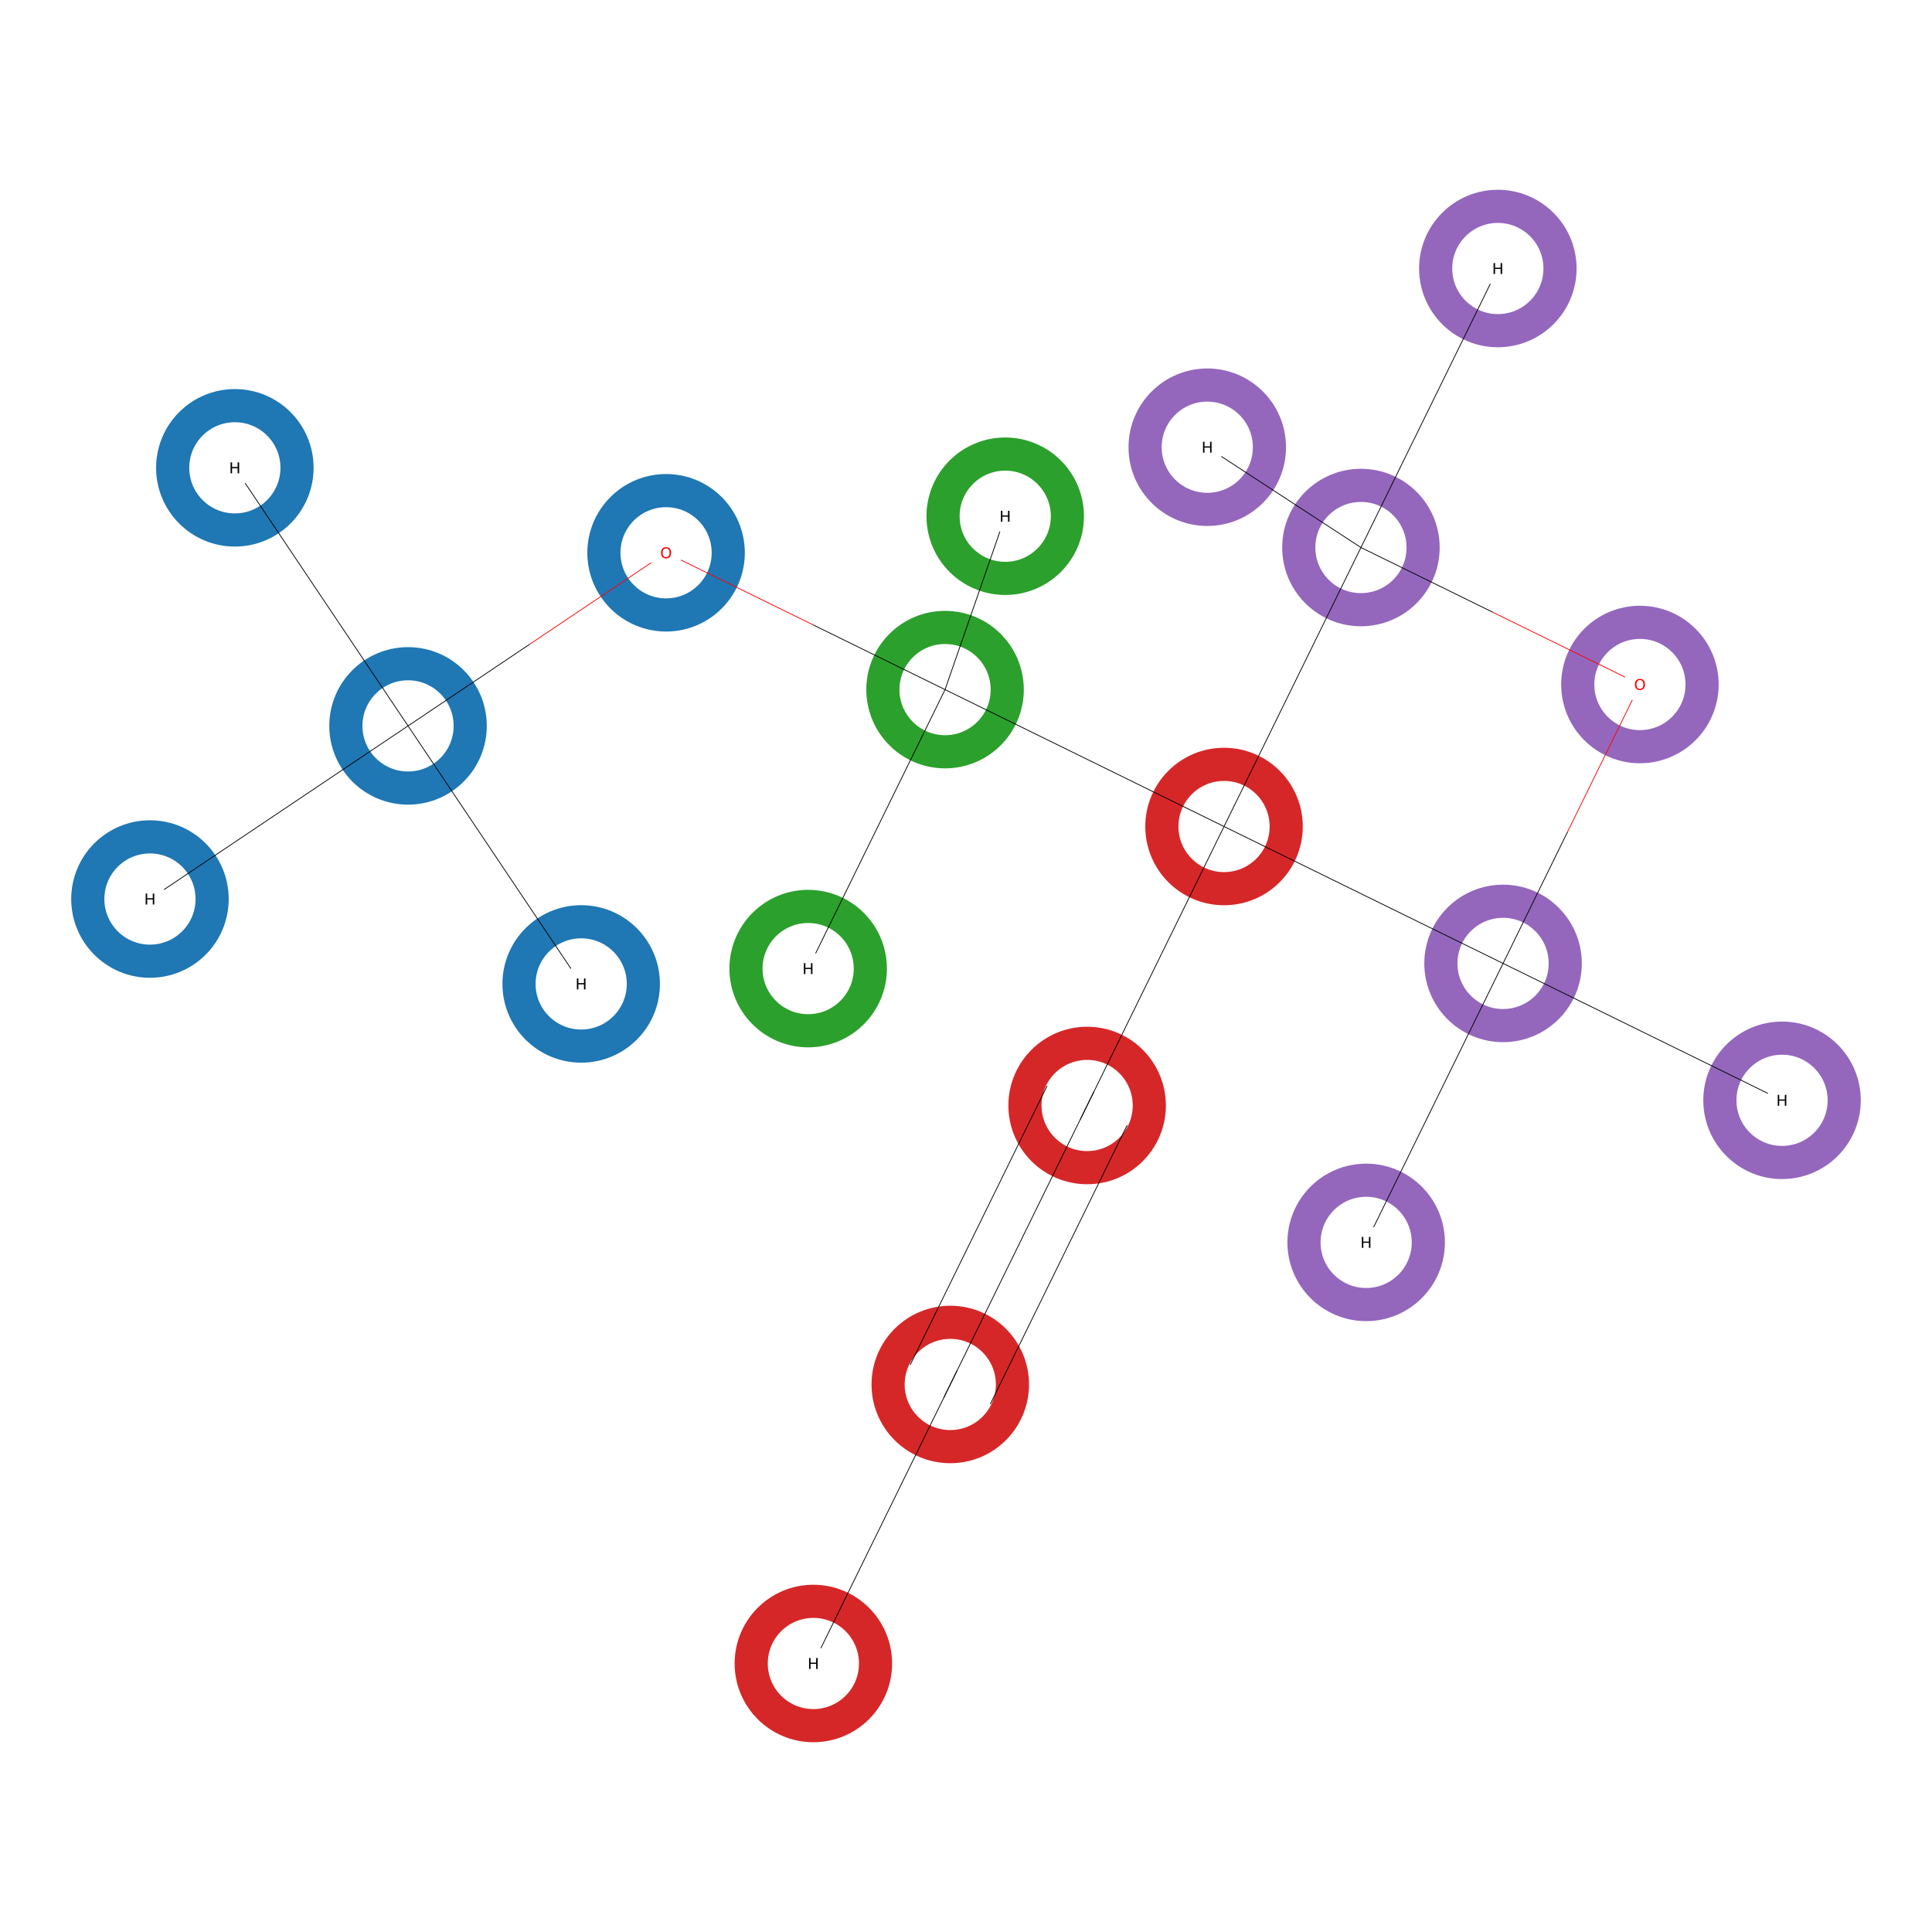 <?xml version='1.0' encoding='iso-8859-1'?>
<svg version='1.1' baseProfile='full'
              xmlns='http://www.w3.org/2000/svg'
                      xmlns:rdkit='http://www.rdkit.org/xml'
                      xmlns:xlink='http://www.w3.org/1999/xlink'
                  xml:space='preserve'
width='5000px' height='5000px' viewBox='0 0 5000 5000'>
<!-- END OF HEADER -->
<rect style='opacity:1.0;fill:#FFFFFF;stroke:none' width='5000.0' height='5000.0' x='0.0' y='0.0'> </rect>
<ellipse cx='1056.0' cy='1878.6' rx='160.9' ry='160.9' class='atom-0'  style='fill:none;stroke:#1F77B4;stroke-width:85.8px;stroke-linecap:butt;stroke-linejoin:miter;stroke-opacity:1' />
<ellipse cx='1723.8' cy='1430.6' rx='160.9' ry='160.9' class='atom-1'  style='fill:none;stroke:#1F77B4;stroke-width:85.8px;stroke-linecap:butt;stroke-linejoin:miter;stroke-opacity:1' />
<ellipse cx='2445.8' cy='1784.7' rx='160.9' ry='160.9' class='atom-2'  style='fill:none;stroke:#2CA02C;stroke-width:85.8px;stroke-linecap:butt;stroke-linejoin:miter;stroke-opacity:1' />
<ellipse cx='3167.8' cy='2139.0' rx='160.9' ry='160.9' class='atom-3'  style='fill:none;stroke:#D62728;stroke-width:85.8px;stroke-linecap:butt;stroke-linejoin:miter;stroke-opacity:1' />
<ellipse cx='3522.1' cy='1417.0' rx='160.9' ry='160.9' class='atom-4'  style='fill:none;stroke:#9467BD;stroke-width:85.8px;stroke-linecap:butt;stroke-linejoin:miter;stroke-opacity:1' />
<ellipse cx='4244.1' cy='1771.5' rx='160.9' ry='160.9' class='atom-5'  style='fill:none;stroke:#9467BD;stroke-width:85.8px;stroke-linecap:butt;stroke-linejoin:miter;stroke-opacity:1' />
<ellipse cx='3889.9' cy='2493.3' rx='160.9' ry='160.9' class='atom-6'  style='fill:none;stroke:#9467BD;stroke-width:85.8px;stroke-linecap:butt;stroke-linejoin:miter;stroke-opacity:1' />
<ellipse cx='2813.5' cy='2861.0' rx='160.9' ry='160.9' class='atom-7'  style='fill:none;stroke:#D62728;stroke-width:85.8px;stroke-linecap:butt;stroke-linejoin:miter;stroke-opacity:1' />
<ellipse cx='2459.3' cy='3583.0' rx='160.9' ry='160.9' class='atom-8'  style='fill:none;stroke:#D62728;stroke-width:85.8px;stroke-linecap:butt;stroke-linejoin:miter;stroke-opacity:1' />
<ellipse cx='607.8' cy='1210.7' rx='160.9' ry='160.9' class='atom-9'  style='fill:none;stroke:#1F77B4;stroke-width:85.8px;stroke-linecap:butt;stroke-linejoin:miter;stroke-opacity:1' />
<ellipse cx='1504.1' cy='2546.4' rx='160.9' ry='160.9' class='atom-10'  style='fill:none;stroke:#1F77B4;stroke-width:85.8px;stroke-linecap:butt;stroke-linejoin:miter;stroke-opacity:1' />
<ellipse cx='388.1' cy='2326.7' rx='160.9' ry='160.9' class='atom-11'  style='fill:none;stroke:#1F77B4;stroke-width:85.8px;stroke-linecap:butt;stroke-linejoin:miter;stroke-opacity:1' />
<ellipse cx='2091.5' cy='2506.7' rx='160.9' ry='160.9' class='atom-12'  style='fill:none;stroke:#2CA02C;stroke-width:85.8px;stroke-linecap:butt;stroke-linejoin:miter;stroke-opacity:1' />
<ellipse cx='2601.5' cy='1336.0' rx='160.9' ry='160.9' class='atom-13'  style='fill:none;stroke:#2CA02C;stroke-width:85.8px;stroke-linecap:butt;stroke-linejoin:miter;stroke-opacity:1' />
<ellipse cx='3124.4' cy='1157.4' rx='160.9' ry='160.9' class='atom-14'  style='fill:none;stroke:#9467BD;stroke-width:85.8px;stroke-linecap:butt;stroke-linejoin:miter;stroke-opacity:1' />
<ellipse cx='3876.4' cy='694.9' rx='160.9' ry='160.9' class='atom-15'  style='fill:none;stroke:#9467BD;stroke-width:85.8px;stroke-linecap:butt;stroke-linejoin:miter;stroke-opacity:1' />
<ellipse cx='4611.9' cy='2847.6' rx='160.9' ry='160.9' class='atom-16'  style='fill:none;stroke:#9467BD;stroke-width:85.8px;stroke-linecap:butt;stroke-linejoin:miter;stroke-opacity:1' />
<ellipse cx='3535.6' cy='3215.3' rx='160.9' ry='160.9' class='atom-17'  style='fill:none;stroke:#9467BD;stroke-width:85.8px;stroke-linecap:butt;stroke-linejoin:miter;stroke-opacity:1' />
<ellipse cx='2105.0' cy='4305.1' rx='160.9' ry='160.9' class='atom-18'  style='fill:none;stroke:#D62728;stroke-width:85.8px;stroke-linecap:butt;stroke-linejoin:miter;stroke-opacity:1' />
<path class='bond-0 atom-0 atom-1' d='M 1056.0,1878.6 L 1370.7,1667.4' style='fill:none;fill-rule:evenodd;stroke:#000000;stroke-width:2.0px;stroke-linecap:butt;stroke-linejoin:miter;stroke-opacity:1' />
<path class='bond-0 atom-0 atom-1' d='M 1370.7,1667.4 L 1685.4,1456.2' style='fill:none;fill-rule:evenodd;stroke:#FF0000;stroke-width:2.0px;stroke-linecap:butt;stroke-linejoin:miter;stroke-opacity:1' />
<path class='bond-1 atom-0 atom-9' d='M 1056.0,1878.6 L 634.4,1250.3' style='fill:none;fill-rule:evenodd;stroke:#000000;stroke-width:2.0px;stroke-linecap:butt;stroke-linejoin:miter;stroke-opacity:1' />
<path class='bond-2 atom-0 atom-10' d='M 1056.0,1878.6 L 1477.6,2506.8' style='fill:none;fill-rule:evenodd;stroke:#000000;stroke-width:2.0px;stroke-linecap:butt;stroke-linejoin:miter;stroke-opacity:1' />
<path class='bond-3 atom-0 atom-11' d='M 1056.0,1878.6 L 424.6,2302.2' style='fill:none;fill-rule:evenodd;stroke:#000000;stroke-width:2.0px;stroke-linecap:butt;stroke-linejoin:miter;stroke-opacity:1' />
<path class='bond-4 atom-1 atom-2' d='M 1762.2,1449.3 L 2104.0,1617.0' style='fill:none;fill-rule:evenodd;stroke:#FF0000;stroke-width:2.0px;stroke-linecap:butt;stroke-linejoin:miter;stroke-opacity:1' />
<path class='bond-4 atom-1 atom-2' d='M 2104.0,1617.0 L 2445.8,1784.7' style='fill:none;fill-rule:evenodd;stroke:#000000;stroke-width:2.0px;stroke-linecap:butt;stroke-linejoin:miter;stroke-opacity:1' />
<path class='bond-5 atom-2 atom-3' d='M 2445.8,1784.7 L 3167.8,2139.0' style='fill:none;fill-rule:evenodd;stroke:#000000;stroke-width:2.0px;stroke-linecap:butt;stroke-linejoin:miter;stroke-opacity:1' />
<path class='bond-6 atom-2 atom-12' d='M 2445.8,1784.7 L 2110.9,2467.2' style='fill:none;fill-rule:evenodd;stroke:#000000;stroke-width:2.0px;stroke-linecap:butt;stroke-linejoin:miter;stroke-opacity:1' />
<path class='bond-7 atom-2 atom-13' d='M 2445.8,1784.7 L 2587.8,1375.6' style='fill:none;fill-rule:evenodd;stroke:#000000;stroke-width:2.0px;stroke-linecap:butt;stroke-linejoin:miter;stroke-opacity:1' />
<path class='bond-8 atom-3 atom-4' d='M 3167.8,2139.0 L 3522.1,1417.0' style='fill:none;fill-rule:evenodd;stroke:#000000;stroke-width:2.0px;stroke-linecap:butt;stroke-linejoin:miter;stroke-opacity:1' />
<path class='bond-9 atom-3 atom-6' d='M 3167.8,2139.0 L 3889.9,2493.3' style='fill:none;fill-rule:evenodd;stroke:#000000;stroke-width:2.0px;stroke-linecap:butt;stroke-linejoin:miter;stroke-opacity:1' />
<path class='bond-10 atom-3 atom-7' d='M 3167.8,2139.0 L 2813.5,2861.0' style='fill:none;fill-rule:evenodd;stroke:#000000;stroke-width:2.0px;stroke-linecap:butt;stroke-linejoin:miter;stroke-opacity:1' />
<path class='bond-11 atom-4 atom-5' d='M 3522.1,1417.0 L 3863.9,1584.7' style='fill:none;fill-rule:evenodd;stroke:#000000;stroke-width:2.0px;stroke-linecap:butt;stroke-linejoin:miter;stroke-opacity:1' />
<path class='bond-11 atom-4 atom-5' d='M 3863.9,1584.7 L 4205.7,1752.4' style='fill:none;fill-rule:evenodd;stroke:#FF0000;stroke-width:2.0px;stroke-linecap:butt;stroke-linejoin:miter;stroke-opacity:1' />
<path class='bond-12 atom-4 atom-14' d='M 3522.1,1417.0 L 3160.9,1181.2' style='fill:none;fill-rule:evenodd;stroke:#000000;stroke-width:2.0px;stroke-linecap:butt;stroke-linejoin:miter;stroke-opacity:1' />
<path class='bond-13 atom-4 atom-15' d='M 3522.1,1417.0 L 3857.0,734.5' style='fill:none;fill-rule:evenodd;stroke:#000000;stroke-width:2.0px;stroke-linecap:butt;stroke-linejoin:miter;stroke-opacity:1' />
<path class='bond-14 atom-5 atom-6' d='M 4224.4,1811.4 L 4057.1,2152.3' style='fill:none;fill-rule:evenodd;stroke:#FF0000;stroke-width:2.0px;stroke-linecap:butt;stroke-linejoin:miter;stroke-opacity:1' />
<path class='bond-14 atom-5 atom-6' d='M 4057.1,2152.3 L 3889.9,2493.3' style='fill:none;fill-rule:evenodd;stroke:#000000;stroke-width:2.0px;stroke-linecap:butt;stroke-linejoin:miter;stroke-opacity:1' />
<path class='bond-15 atom-6 atom-16' d='M 3889.9,2493.3 L 4575.4,2829.7' style='fill:none;fill-rule:evenodd;stroke:#000000;stroke-width:2.0px;stroke-linecap:butt;stroke-linejoin:miter;stroke-opacity:1' />
<path class='bond-16 atom-6 atom-17' d='M 3889.9,2493.3 L 3555.0,3175.7' style='fill:none;fill-rule:evenodd;stroke:#000000;stroke-width:2.0px;stroke-linecap:butt;stroke-linejoin:miter;stroke-opacity:1' />
<path class='bond-17 atom-7 atom-8' d='M 2813.5,2861.0 L 2459.3,3583.0' style='fill:none;fill-rule:evenodd;stroke:#000000;stroke-width:2.0px;stroke-linecap:butt;stroke-linejoin:miter;stroke-opacity:1' />
<path class='bond-17 atom-7 atom-8' d='M 2917.2,2911.9 L 2562.9,3633.9' style='fill:none;fill-rule:evenodd;stroke:#000000;stroke-width:2.0px;stroke-linecap:butt;stroke-linejoin:miter;stroke-opacity:1' />
<path class='bond-17 atom-7 atom-8' d='M 2709.9,2810.2 L 2355.6,3532.2' style='fill:none;fill-rule:evenodd;stroke:#000000;stroke-width:2.0px;stroke-linecap:butt;stroke-linejoin:miter;stroke-opacity:1' />
<path class='bond-18 atom-8 atom-18' d='M 2459.3,3583.0 L 2124.4,4265.5' style='fill:none;fill-rule:evenodd;stroke:#000000;stroke-width:2.0px;stroke-linecap:butt;stroke-linejoin:miter;stroke-opacity:1' />
<path d='M 2831.3,2824.9 L 2813.5,2861.0 L 2795.8,2897.1' style='fill:none;stroke:#000000;stroke-width:2.0px;stroke-linecap:butt;stroke-linejoin:miter;stroke-opacity:1;' />
<path d='M 2477.0,3546.9 L 2459.3,3583.0 L 2442.5,3617.2' style='fill:none;stroke:#000000;stroke-width:2.0px;stroke-linecap:butt;stroke-linejoin:miter;stroke-opacity:1;' />
<path class='atom-1' d='M 1710.8 1430.5
Q 1710.8 1423.7, 1714.1 1419.9
Q 1717.5 1416.1, 1723.8 1416.1
Q 1730.1 1416.1, 1733.4 1419.9
Q 1736.8 1423.7, 1736.8 1430.5
Q 1736.8 1437.4, 1733.4 1441.3
Q 1730.0 1445.2, 1723.8 1445.2
Q 1717.5 1445.2, 1714.1 1441.3
Q 1710.8 1437.4, 1710.8 1430.5
M 1723.8 1442.0
Q 1728.1 1442.0, 1730.4 1439.1
Q 1732.8 1436.2, 1732.8 1430.5
Q 1732.8 1424.9, 1730.4 1422.1
Q 1728.1 1419.3, 1723.8 1419.3
Q 1719.5 1419.3, 1717.1 1422.1
Q 1714.8 1424.9, 1714.8 1430.5
Q 1714.8 1436.2, 1717.1 1439.1
Q 1719.5 1442.0, 1723.8 1442.0
' fill='#FF0000'/>
<path class='atom-5' d='M 4231.1 1771.3
Q 4231.1 1764.5, 4234.5 1760.7
Q 4237.9 1756.9, 4244.1 1756.9
Q 4250.4 1756.9, 4253.8 1760.7
Q 4257.1 1764.5, 4257.1 1771.3
Q 4257.1 1778.2, 4253.7 1782.1
Q 4250.3 1786.0, 4244.1 1786.0
Q 4237.9 1786.0, 4234.5 1782.1
Q 4231.1 1778.3, 4231.1 1771.3
M 4244.1 1782.8
Q 4248.5 1782.8, 4250.8 1779.9
Q 4253.1 1777.0, 4253.1 1771.3
Q 4253.1 1765.8, 4250.8 1763.0
Q 4248.5 1760.1, 4244.1 1760.1
Q 4239.8 1760.1, 4237.5 1762.9
Q 4235.1 1765.7, 4235.1 1771.3
Q 4235.1 1777.1, 4237.5 1779.9
Q 4239.8 1782.8, 4244.1 1782.8
' fill='#FF0000'/>
<path class='atom-9' d='M 596.7 1196.6
L 600.6 1196.6
L 600.6 1208.6
L 615.0 1208.6
L 615.0 1196.6
L 618.9 1196.6
L 618.9 1224.9
L 615.0 1224.9
L 615.0 1211.8
L 600.6 1211.8
L 600.6 1224.9
L 596.7 1224.9
L 596.7 1196.6
' fill='#000000'/>
<path class='atom-10' d='M 1493.0 2532.2
L 1496.9 2532.2
L 1496.9 2544.3
L 1511.3 2544.3
L 1511.3 2532.2
L 1515.2 2532.2
L 1515.2 2560.6
L 1511.3 2560.6
L 1511.3 2547.5
L 1496.9 2547.5
L 1496.9 2560.6
L 1493.0 2560.6
L 1493.0 2532.2
' fill='#000000'/>
<path class='atom-11' d='M 377.0 2312.6
L 380.9 2312.6
L 380.9 2324.6
L 395.4 2324.6
L 395.4 2312.6
L 399.2 2312.6
L 399.2 2340.9
L 395.4 2340.9
L 395.4 2327.8
L 380.9 2327.8
L 380.9 2340.9
L 377.0 2340.9
L 377.0 2312.6
' fill='#000000'/>
<path class='atom-12' d='M 2080.4 2492.6
L 2084.3 2492.6
L 2084.3 2504.6
L 2098.8 2504.6
L 2098.8 2492.6
L 2102.6 2492.6
L 2102.6 2520.9
L 2098.8 2520.9
L 2098.8 2507.8
L 2084.3 2507.8
L 2084.3 2520.9
L 2080.4 2520.9
L 2080.4 2492.6
' fill='#000000'/>
<path class='atom-13' d='M 2590.4 1321.9
L 2594.2 1321.9
L 2594.2 1333.9
L 2608.7 1333.9
L 2608.7 1321.9
L 2612.6 1321.9
L 2612.6 1350.2
L 2608.7 1350.2
L 2608.7 1337.1
L 2594.2 1337.1
L 2594.2 1350.2
L 2590.4 1350.2
L 2590.4 1321.9
' fill='#000000'/>
<path class='atom-14' d='M 3113.4 1143.2
L 3117.2 1143.2
L 3117.2 1155.2
L 3131.7 1155.2
L 3131.7 1143.2
L 3135.5 1143.2
L 3135.5 1171.5
L 3131.7 1171.5
L 3131.7 1158.4
L 3117.2 1158.4
L 3117.2 1171.5
L 3113.4 1171.5
L 3113.4 1143.2
' fill='#000000'/>
<path class='atom-15' d='M 3865.3 680.8
L 3869.2 680.8
L 3869.2 692.8
L 3883.6 692.8
L 3883.6 680.8
L 3887.5 680.8
L 3887.5 709.1
L 3883.6 709.1
L 3883.6 696.0
L 3869.2 696.0
L 3869.2 709.1
L 3865.3 709.1
L 3865.3 680.8
' fill='#000000'/>
<path class='atom-16' d='M 4600.8 2833.4
L 4604.6 2833.4
L 4604.6 2845.4
L 4619.1 2845.4
L 4619.1 2833.4
L 4623.0 2833.4
L 4623.0 2861.7
L 4619.1 2861.7
L 4619.1 2848.6
L 4604.6 2848.6
L 4604.6 2861.7
L 4600.8 2861.7
L 4600.8 2833.4
' fill='#000000'/>
<path class='atom-17' d='M 3524.5 3201.1
L 3528.3 3201.1
L 3528.3 3213.2
L 3542.8 3213.2
L 3542.8 3201.1
L 3546.6 3201.1
L 3546.6 3229.5
L 3542.8 3229.5
L 3542.8 3216.4
L 3528.3 3216.4
L 3528.3 3229.5
L 3524.5 3229.5
L 3524.5 3201.1
' fill='#000000'/>
<path class='atom-18' d='M 2093.9 4290.9
L 2097.7 4290.9
L 2097.7 4302.9
L 2112.2 4302.9
L 2112.2 4290.9
L 2116.1 4290.9
L 2116.1 4319.2
L 2112.2 4319.2
L 2112.2 4306.1
L 2097.7 4306.1
L 2097.7 4319.2
L 2093.9 4319.2
L 2093.9 4290.9
' fill='#000000'/>
</svg>
